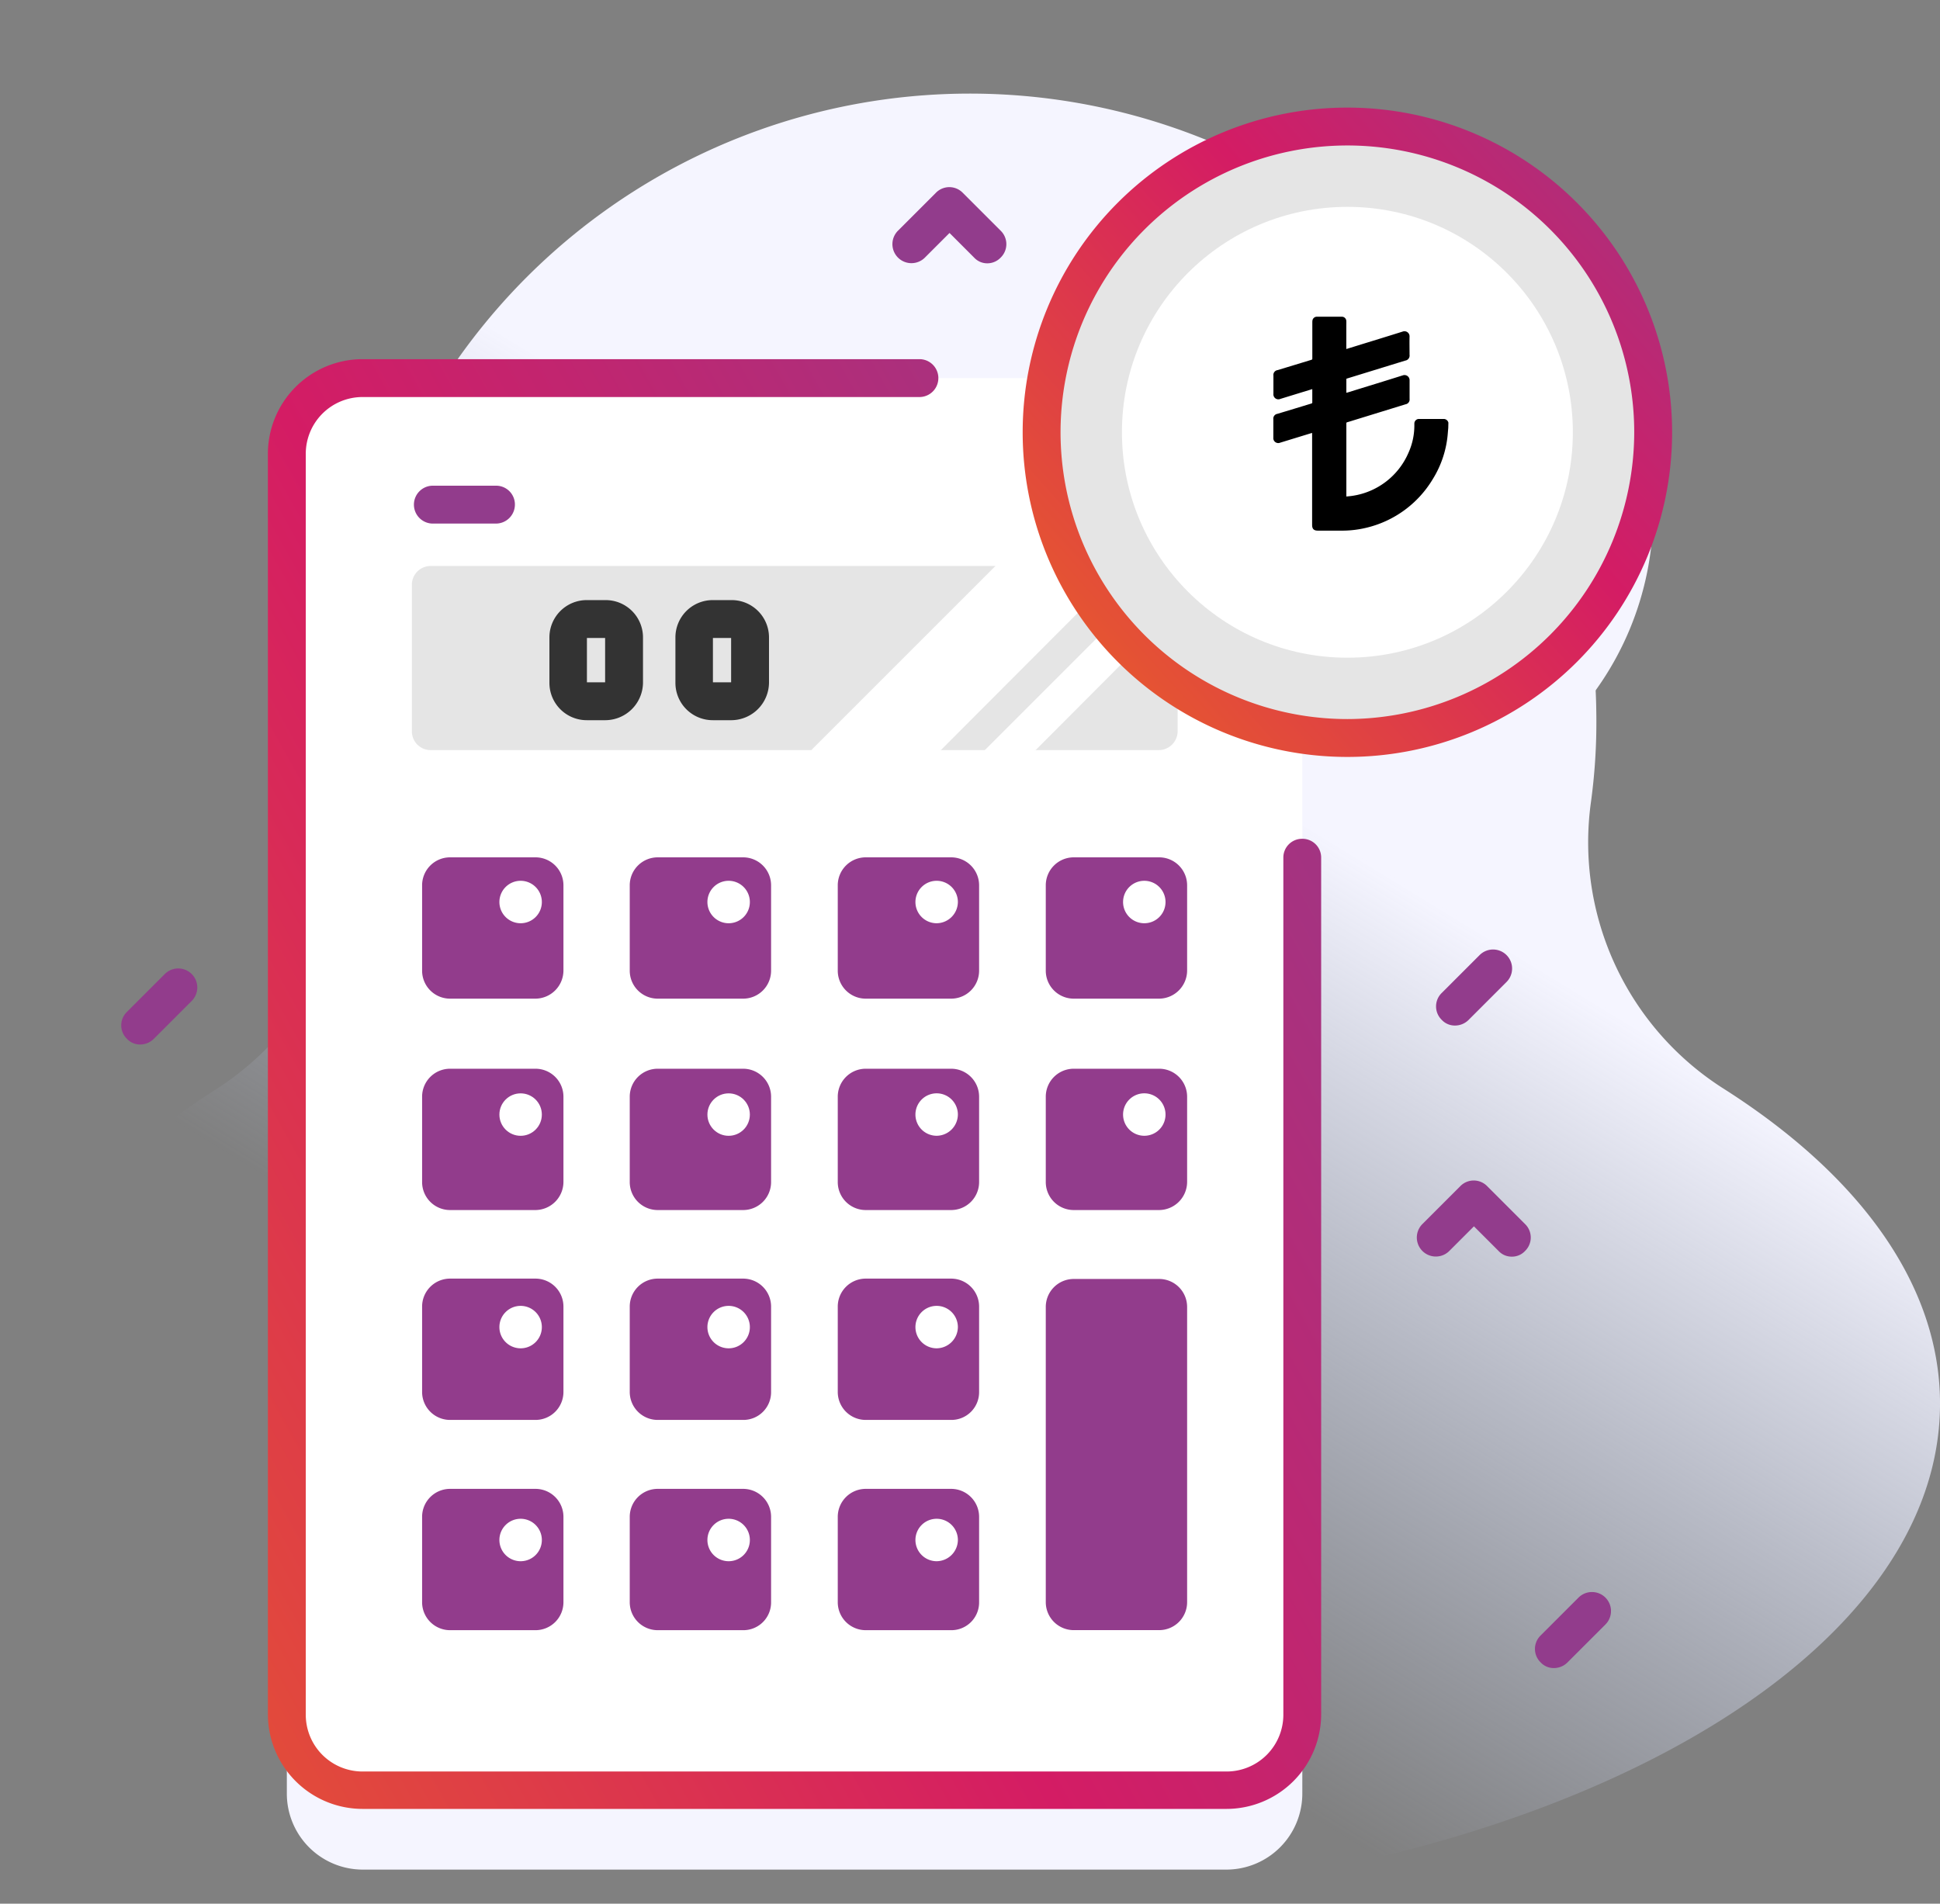 <svg xmlns="http://www.w3.org/2000/svg" xmlns:xlink="http://www.w3.org/1999/xlink" width="114.349" height="112.228" viewBox="0 0 114.349 112.228">
  <rect x="0" y="0" width="114.349" height="112.228" fill="#808080" stroke="none"/>
  <defs>
    <linearGradient id="linear-gradient" x1="0.5" y1="0.836" x2="0.751" y2="0.455" gradientUnits="objectBoundingBox">
      <stop offset="0" stop-color="#d2deff" stop-opacity="0"/>
      <stop offset="1" stop-color="#f5f5ff"/>
    </linearGradient>
    <linearGradient id="linear-gradient-2" y1="1.463" x2="1.336" y2="0.446" gradientUnits="objectBoundingBox">
      <stop offset="0" stop-color="#ea6424"/>
      <stop offset="0.522" stop-color="#d41c64"/>
      <stop offset="1" stop-color="#923c8c"/>
    </linearGradient>
    <linearGradient id="linear-gradient-3" x1="-0.53" y1="0.376" x2="0.621" y2="-0.658" gradientUnits="objectBoundingBox">
      <stop offset="0" stop-color="#ea6424"/>
      <stop offset="0.537" stop-color="#d41c64"/>
      <stop offset="1" stop-color="#923c8c"/>
    </linearGradient>
  </defs>
  <g id="Group_542" data-name="Group 542" transform="translate(-1142.826 -1092.779)">
    <g id="Group_454" data-name="Group 454" transform="translate(1142.826 1092.779)">
      <g id="Group_451" data-name="Group 451" transform="translate(0 0)">
        <path id="Path_1085" data-name="Path 1085" d="M93.757,58.94a34.74,34.74,0,0,0,.335-5.293A36.93,36.93,0,1,0,20.569,58.94a17.3,17.3,0,0,1-7.862,16.817C4.757,80.805,0,87.259,0,94.272c0,16.281,25.595,29.481,57.175,29.481s57.175-13.2,57.175-29.481c0-7.013-4.757-13.467-12.708-18.537a17.2,17.2,0,0,1-7.884-16.8Z" transform="translate(0 -11.525)" fill="url(#linear-gradient)"/>
        <g id="Group_450" data-name="Group 450" transform="translate(15.79 0)">
          <path id="Path_1086" data-name="Path 1086" d="M138.212,46.9a18.019,18.019,0,0,0-17.733,14.83H80.167A4.466,4.466,0,0,0,75.7,66.2v74.3a4.48,4.48,0,0,0,4.467,4.467h50.921a4.48,4.48,0,0,0,4.467-4.467V82.746a17.308,17.308,0,0,0,2.658.2,18.023,18.023,0,0,0,0-36.047Z" transform="translate(-74.583 -34.75)" fill="#f5f5ff" style="isolation: isolate"/>
          <g id="Group_449" data-name="Group 449">
            <g id="Group_425" data-name="Group 425" transform="translate(1.117 22.29)">
              <path id="Path_1087" data-name="Path 1087" d="M135.555,96.767v74.3a4.48,4.48,0,0,1-4.467,4.467H80.167a4.48,4.48,0,0,1-4.467-4.467v-74.3A4.466,4.466,0,0,1,80.167,92.3h50.921a4.466,4.466,0,0,1,4.467,4.467Z" transform="translate(-75.7 -92.3)" fill="#fff"/>
            </g>
            <g id="Group_426" data-name="Group 426" transform="translate(45.851 75.4)">
              <path id="Path_1088" data-name="Path 1088" d="M282.678,350.8h-5.025A1.649,1.649,0,0,1,276,349.151v-17.4a1.649,1.649,0,0,1,1.653-1.653h5.025a1.649,1.649,0,0,1,1.653,1.653v17.4A1.649,1.649,0,0,1,282.678,350.8Z" transform="translate(-276 -330.1)" fill="#923c8c"/>
            </g>
            <g id="Group_429" data-name="Group 429" transform="translate(8.487 33.345)">
              <path id="Path_1089" data-name="Path 1089" d="M152.72,152.754h-7.281l-1.161-.737-1.831.737h-2.568l-3.127-1.429-4.489,1.429H109.817a1.106,1.106,0,0,1-1.117-1.117v-8.621a1.106,1.106,0,0,1,1.117-1.117h33.3l3.663,1.72,4.511-1.72h1.429a1.106,1.106,0,0,1,1.117,1.117v8.621a1.12,1.12,0,0,1-1.117,1.117Z" transform="translate(-108.7 -141.878)" fill="#e5e5e5"/>
              <path id="Path_1090" data-name="Path 1090" d="M232.592,141.8l-10.854,10.877H214.1L224.977,141.8Z" transform="translate(-190.56 -141.8)" fill="#fff"/>
              <path id="Path_1091" data-name="Path 1091" d="M271.268,143.383v1.362l-8.375,8.4H259.9l6.03-6.03,4.712-4.712a1.1,1.1,0,0,1,.625.983Z" transform="translate(-226.131 -142.266)" fill="#fff"/>
              <g id="Group_427" data-name="Group 427" transform="translate(8.107 2.032)">
                <path id="Path_1092" data-name="Path 1092" d="M148.305,157.98h-1.094A2.2,2.2,0,0,1,145,155.769v-2.658a2.2,2.2,0,0,1,2.211-2.211h1.094a2.2,2.2,0,0,1,2.211,2.211v2.658A2.231,2.231,0,0,1,148.305,157.98Zm-1.094-2.233h1.072v-2.613h-1.072Z" transform="translate(-145 -150.9)" fill="#333"/>
              </g>
              <g id="Group_428" data-name="Group 428" transform="translate(15.534 2.032)">
                <path id="Path_1093" data-name="Path 1093" d="M181.559,157.98h-1.094a2.2,2.2,0,0,1-2.211-2.211v-2.658a2.2,2.2,0,0,1,2.211-2.211h1.094a2.2,2.2,0,0,1,2.211,2.211v2.658A2.231,2.231,0,0,1,181.559,157.98Zm-1.094-2.233h1.072v-2.613h-1.072Z" transform="translate(-178.254 -150.9)" fill="#333"/>
              </g>
            </g>
            <g id="Group_433" data-name="Group 433">
              <g id="Group_432" data-name="Group 432">
                <circle id="Ellipse_21" data-name="Ellipse 21" cx="18.021" cy="18.021" r="18.021" transform="translate(38.129 25.485) rotate(-45)" fill="#e5e5e5"/>
                <g id="Group_430" data-name="Group 430" transform="translate(0 6.343)">
                  <path id="Path_1094" data-name="Path 1094" d="M131.671,115.575a1.106,1.106,0,0,0-1.117,1.117v50.519a3.346,3.346,0,0,1-3.35,3.35H76.283a3.346,3.346,0,0,1-3.35-3.35V92.883a3.346,3.346,0,0,1,3.35-3.35h32.853a1.117,1.117,0,0,0,0-2.233H76.283A5.586,5.586,0,0,0,70.7,92.883v74.3a5.586,5.586,0,0,0,5.583,5.583H127.2a5.586,5.586,0,0,0,5.583-5.583v-50.5A1.106,1.106,0,0,0,131.671,115.575Z" transform="translate(-70.7 -72.47)" fill="url(#linear-gradient-2)"/>
                  <path id="Path_1095" data-name="Path 1095" d="M289.04,20.9a19.14,19.14,0,1,0,19.14,19.14A19.149,19.149,0,0,0,289.04,20.9Zm0,36.047A16.907,16.907,0,1,1,305.947,40.04,16.938,16.938,0,0,1,289.04,56.947Z" transform="translate(-225.411 -20.9)" fill="url(#linear-gradient-3)"/>
                </g>
                <ellipse id="Ellipse_22" data-name="Ellipse 22" cx="13.289" cy="13.289" rx="13.289" ry="13.289" transform="translate(50.34 12.195)" fill="#fff"/>
                <g id="KwGNRR" transform="translate(59.259 18.669)">
                  <g id="Group_431" data-name="Group 431">
                    <path id="Path_1096" data-name="Path 1096" d="M339.678,74.5c-.008.087-.016.174-.023.262a6.008,6.008,0,0,1-.893,2.753,6.245,6.245,0,0,1-3.954,2.871,6.025,6.025,0,0,1-1.453.16h-1.363c-.238,0-.338-.1-.338-.342V74.788c-.029.007-.053.012-.076.019l-1.81.555a.291.291,0,0,1-.4-.3q0-.54,0-1.081a.286.286,0,0,1,.237-.32q1-.3,2-.607a.068.068,0,0,0,.059-.079c0-.236,0-.472,0-.708v-.064l-.608.186-1.27.39a.293.293,0,0,1-.413-.3q0-.534,0-1.068a.288.288,0,0,1,.242-.328q.995-.3,1.99-.605a.073.073,0,0,0,.061-.086q0-1.058,0-2.116a.763.763,0,0,1,.006-.109.262.262,0,0,1,.259-.232q.74,0,1.479,0a.261.261,0,0,1,.259.252c.006.109,0,.219,0,.328q0,.624,0,1.248v.077l.528-.163c.932-.289,1.865-.573,2.8-.868a.3.3,0,0,1,.4.3c-.009.356,0,.712,0,1.068a.3.3,0,0,1-.255.345l-2.344.722-1.055.325c-.024.007-.048.017-.071.025v.827l.133-.038c1.065-.329,2.131-.655,3.194-.991a.3.3,0,0,1,.4.292c0,.364,0,.729,0,1.094a.286.286,0,0,1-.238.32l-2.963.913c-.157.049-.315.1-.473.144a.062.062,0,0,0-.053.071q0,2.126,0,4.252c0,.015,0,.029,0,.056.118-.013.233-.019.346-.038a4.274,4.274,0,0,0,3.319-2.549,3.9,3.9,0,0,0,.343-1.616c0-.034,0-.069,0-.1a.27.27,0,0,1,.272-.269q.73,0,1.46,0a.283.283,0,0,1,.274.219Z" transform="translate(-329.363 -67.933)"/>
                  </g>
                </g>
              </g>
            </g>
            <g id="Group_437" data-name="Group 437" transform="translate(9.09 50.542)">
              <g id="Group_434" data-name="Group 434">
                <path id="Path_1097" data-name="Path 1097" d="M118.078,282.931h-5.025a1.649,1.649,0,0,1-1.653-1.653v-5.025a1.649,1.649,0,0,1,1.653-1.653h5.025a1.649,1.649,0,0,1,1.653,1.653v5.025A1.663,1.663,0,0,1,118.078,282.931Z" transform="translate(-111.4 -262.138)" fill="#923c8c"/>
                <path id="Path_1098" data-name="Path 1098" d="M118.078,338.331h-5.025a1.649,1.649,0,0,1-1.653-1.653v-5.025A1.649,1.649,0,0,1,113.053,330h5.025a1.649,1.649,0,0,1,1.653,1.653v5.025A1.649,1.649,0,0,1,118.078,338.331Z" transform="translate(-111.4 -305.165)" fill="#923c8c"/>
                <path id="Path_1099" data-name="Path 1099" d="M118.078,393.831h-5.025a1.649,1.649,0,0,1-1.653-1.653v-5.025a1.649,1.649,0,0,1,1.653-1.653h5.025a1.649,1.649,0,0,1,1.653,1.653v5.025A1.649,1.649,0,0,1,118.078,393.831Z" transform="translate(-111.4 -348.27)" fill="#923c8c"/>
                <path id="Path_1100" data-name="Path 1100" d="M118.078,227.131h-5.025a1.649,1.649,0,0,1-1.653-1.653v-5.025a1.649,1.649,0,0,1,1.653-1.653h5.025a1.649,1.649,0,0,1,1.653,1.653v5.025A1.663,1.663,0,0,1,118.078,227.131Z" transform="translate(-111.4 -218.8)" fill="#923c8c"/>
              </g>
              <g id="Group_436" data-name="Group 436" transform="translate(4.556 1.385)">
                <g id="Group_435" data-name="Group 435">
                  <path id="Path_1101" data-name="Path 1101" d="M133.051,227.5a1.251,1.251,0,1,1,1.251-1.251A1.249,1.249,0,0,1,133.051,227.5Z" transform="translate(-131.8 -225)" fill="#fff"/>
                  <ellipse id="Ellipse_23" data-name="Ellipse 23" cx="1.251" cy="1.251" rx="1.251" ry="1.251" transform="translate(0 12.529)" fill="#fff"/>
                  <path id="Path_1102" data-name="Path 1102" d="M133.051,339.7a1.251,1.251,0,1,1,1.251-1.251A1.249,1.249,0,0,1,133.051,339.7Z" transform="translate(-131.8 -312.141)" fill="#fff"/>
                  <path id="Path_1103" data-name="Path 1103" d="M133.051,395.9a1.251,1.251,0,1,1,1.251-1.251A1.249,1.249,0,0,1,133.051,395.9Z" transform="translate(-131.8 -355.79)" fill="#fff"/>
                </g>
              </g>
            </g>
            <g id="Group_441" data-name="Group 441" transform="translate(21.329 50.542)">
              <g id="Group_438" data-name="Group 438">
                <path id="Path_1104" data-name="Path 1104" d="M172.878,282.931h-5.025a1.649,1.649,0,0,1-1.653-1.653v-5.025a1.649,1.649,0,0,1,1.653-1.653h5.025a1.649,1.649,0,0,1,1.653,1.653v5.025A1.649,1.649,0,0,1,172.878,282.931Z" transform="translate(-166.2 -262.138)" fill="#923c8c"/>
                <path id="Path_1105" data-name="Path 1105" d="M172.878,338.331h-5.025a1.649,1.649,0,0,1-1.653-1.653v-5.025A1.649,1.649,0,0,1,167.853,330h5.025a1.649,1.649,0,0,1,1.653,1.653v5.025A1.635,1.635,0,0,1,172.878,338.331Z" transform="translate(-166.2 -305.165)" fill="#923c8c"/>
                <path id="Path_1106" data-name="Path 1106" d="M172.878,393.831h-5.025a1.649,1.649,0,0,1-1.653-1.653v-5.025a1.649,1.649,0,0,1,1.653-1.653h5.025a1.649,1.649,0,0,1,1.653,1.653v5.025A1.635,1.635,0,0,1,172.878,393.831Z" transform="translate(-166.2 -348.27)" fill="#923c8c"/>
                <path id="Path_1107" data-name="Path 1107" d="M172.878,227.131h-5.025a1.649,1.649,0,0,1-1.653-1.653v-5.025a1.649,1.649,0,0,1,1.653-1.653h5.025a1.649,1.649,0,0,1,1.653,1.653v5.025A1.649,1.649,0,0,1,172.878,227.131Z" transform="translate(-166.2 -218.8)" fill="#923c8c"/>
              </g>
              <g id="Group_440" data-name="Group 440" transform="translate(4.578 1.385)">
                <g id="Group_439" data-name="Group 439">
                  <path id="Path_1108" data-name="Path 1108" d="M187.951,227.5a1.251,1.251,0,1,1,1.251-1.251A1.249,1.249,0,0,1,187.951,227.5Z" transform="translate(-186.7 -225)" fill="#fff"/>
                  <ellipse id="Ellipse_24" data-name="Ellipse 24" cx="1.251" cy="1.251" rx="1.251" ry="1.251" transform="translate(0 12.529)" fill="#fff"/>
                  <path id="Path_1109" data-name="Path 1109" d="M187.951,339.7a1.251,1.251,0,1,1,1.251-1.251A1.249,1.249,0,0,1,187.951,339.7Z" transform="translate(-186.7 -312.141)" fill="#fff"/>
                  <path id="Path_1110" data-name="Path 1110" d="M187.951,395.9a1.251,1.251,0,1,1,1.251-1.251A1.249,1.249,0,0,1,187.951,395.9Z" transform="translate(-186.7 -355.79)" fill="#fff"/>
                </g>
              </g>
            </g>
            <g id="Group_445" data-name="Group 445" transform="translate(33.59 50.542)">
              <g id="Group_442" data-name="Group 442">
                <path id="Path_1111" data-name="Path 1111" d="M227.778,282.931h-5.025a1.649,1.649,0,0,1-1.653-1.653v-5.025a1.649,1.649,0,0,1,1.653-1.653h5.025a1.649,1.649,0,0,1,1.653,1.653v5.025A1.649,1.649,0,0,1,227.778,282.931Z" transform="translate(-221.1 -262.138)" fill="#923c8c"/>
                <path id="Path_1112" data-name="Path 1112" d="M227.778,338.331h-5.025a1.649,1.649,0,0,1-1.653-1.653v-5.025A1.649,1.649,0,0,1,222.753,330h5.025a1.649,1.649,0,0,1,1.653,1.653v5.025A1.635,1.635,0,0,1,227.778,338.331Z" transform="translate(-221.1 -305.165)" fill="#923c8c"/>
                <path id="Path_1113" data-name="Path 1113" d="M227.778,393.831h-5.025a1.649,1.649,0,0,1-1.653-1.653v-5.025a1.649,1.649,0,0,1,1.653-1.653h5.025a1.649,1.649,0,0,1,1.653,1.653v5.025A1.635,1.635,0,0,1,227.778,393.831Z" transform="translate(-221.1 -348.27)" fill="#923c8c"/>
                <path id="Path_1114" data-name="Path 1114" d="M227.778,227.131h-5.025a1.649,1.649,0,0,1-1.653-1.653v-5.025a1.649,1.649,0,0,1,1.653-1.653h5.025a1.649,1.649,0,0,1,1.653,1.653v5.025A1.649,1.649,0,0,1,227.778,227.131Z" transform="translate(-221.1 -218.8)" fill="#923c8c"/>
              </g>
              <g id="Group_444" data-name="Group 444" transform="translate(4.578 1.385)">
                <g id="Group_443" data-name="Group 443">
                  <path id="Path_1115" data-name="Path 1115" d="M242.851,227.5a1.251,1.251,0,1,1,1.251-1.251A1.263,1.263,0,0,1,242.851,227.5Z" transform="translate(-241.6 -225)" fill="#fff"/>
                  <path id="Path_1116" data-name="Path 1116" d="M242.851,283.6a1.251,1.251,0,1,1,1.251-1.251A1.263,1.263,0,0,1,242.851,283.6Z" transform="translate(-241.6 -268.571)" fill="#fff"/>
                  <path id="Path_1117" data-name="Path 1117" d="M242.851,339.7a1.251,1.251,0,1,1,1.251-1.251A1.263,1.263,0,0,1,242.851,339.7Z" transform="translate(-241.6 -312.141)" fill="#fff"/>
                  <path id="Path_1118" data-name="Path 1118" d="M242.851,395.9a1.251,1.251,0,1,1,1.251-1.251A1.263,1.263,0,0,1,242.851,395.9Z" transform="translate(-241.6 -355.79)" fill="#fff"/>
                </g>
              </g>
            </g>
            <g id="Group_448" data-name="Group 448" transform="translate(45.851 50.542)">
              <path id="Path_1119" data-name="Path 1119" d="M282.678,282.931h-5.025A1.649,1.649,0,0,1,276,281.278v-5.025a1.649,1.649,0,0,1,1.653-1.653h5.025a1.649,1.649,0,0,1,1.653,1.653v5.025A1.663,1.663,0,0,1,282.678,282.931Z" transform="translate(-276 -262.138)" fill="#923c8c"/>
              <path id="Path_1120" data-name="Path 1120" d="M282.678,227.131h-5.025A1.649,1.649,0,0,1,276,225.478v-5.025a1.649,1.649,0,0,1,1.653-1.653h5.025a1.649,1.649,0,0,1,1.653,1.653v5.025A1.663,1.663,0,0,1,282.678,227.131Z" transform="translate(-276 -218.8)" fill="#923c8c"/>
              <g id="Group_447" data-name="Group 447" transform="translate(4.556 1.385)">
                <g id="Group_446" data-name="Group 446">
                  <path id="Path_1121" data-name="Path 1121" d="M297.651,227.5a1.251,1.251,0,1,1,1.251-1.251A1.249,1.249,0,0,1,297.651,227.5Z" transform="translate(-296.4 -225)" fill="#fff"/>
                  <path id="Path_1122" data-name="Path 1122" d="M297.651,283.6a1.251,1.251,0,1,1,1.251-1.251A1.249,1.249,0,0,1,297.651,283.6Z" transform="translate(-296.4 -268.571)" fill="#fff"/>
                </g>
              </g>
            </g>
            <path id="Path_1123" data-name="Path 1123" d="M114.2,122.933h-3.685a1.117,1.117,0,1,1,0-2.233H114.2a1.106,1.106,0,0,1,1.117,1.117A1.12,1.12,0,0,1,114.2,122.933Z" transform="translate(-100.757 -92.067)" fill="#923c8c"/>
          </g>
        </g>
        <path id="Path_1124" data-name="Path 1124" d="M380.117,247.589a1.048,1.048,0,0,1-.782-.335,1.106,1.106,0,0,1,0-1.586l2.233-2.233a1.121,1.121,0,1,1,1.586,1.586l-2.233,2.233A1.133,1.133,0,0,1,380.117,247.589Z" transform="translate(-294.355 -187.131)" fill="#923c8c"/>
      </g>
      <path id="Path_1125" data-name="Path 1125" d="M33.117,252.589a1.048,1.048,0,0,1-.782-.335,1.106,1.106,0,0,1,0-1.586l2.233-2.233a1.121,1.121,0,0,1,1.586,1.586l-2.233,2.233A1.133,1.133,0,0,1,33.117,252.589Z" transform="translate(-24.854 -191.014)" fill="#923c8c"/>
      <path id="Path_1126" data-name="Path 1126" d="M406.217,417.189a1.047,1.047,0,0,1-.782-.335,1.106,1.106,0,0,1,0-1.586l2.233-2.233a1.121,1.121,0,0,1,1.586,1.586l-2.233,2.233A1.133,1.133,0,0,1,406.217,417.189Z" transform="translate(-314.626 -318.853)" fill="#923c8c"/>
      <g id="Group_452" data-name="Group 452" transform="translate(52.596 11.034)">
        <path id="Path_1127" data-name="Path 1127" d="M241.106,46.389a1.048,1.048,0,0,1-.782-.335L238.872,44.6l-1.452,1.452a1.121,1.121,0,0,1-1.586-1.586l2.233-2.233a1.106,1.106,0,0,1,1.586,0l2.233,2.233a1.106,1.106,0,0,1,0,1.586A1.084,1.084,0,0,1,241.106,46.389Z" transform="translate(-235.5 -41.9)" fill="#923c8c"/>
      </g>
      <g id="Group_453" data-name="Group 453" transform="translate(83.506 69.593)">
        <path id="Path_1128" data-name="Path 1128" d="M379.506,308.589a1.048,1.048,0,0,1-.782-.335l-1.452-1.452-1.452,1.452a1.121,1.121,0,0,1-1.586-1.586l2.233-2.233a1.106,1.106,0,0,1,1.586,0l2.233,2.233a1.106,1.106,0,0,1,0,1.586A1.048,1.048,0,0,1,379.506,308.589Z" transform="translate(-373.9 -304.1)" fill="#923c8c"/>
      </g>
    </g>
  </g>
</svg>
